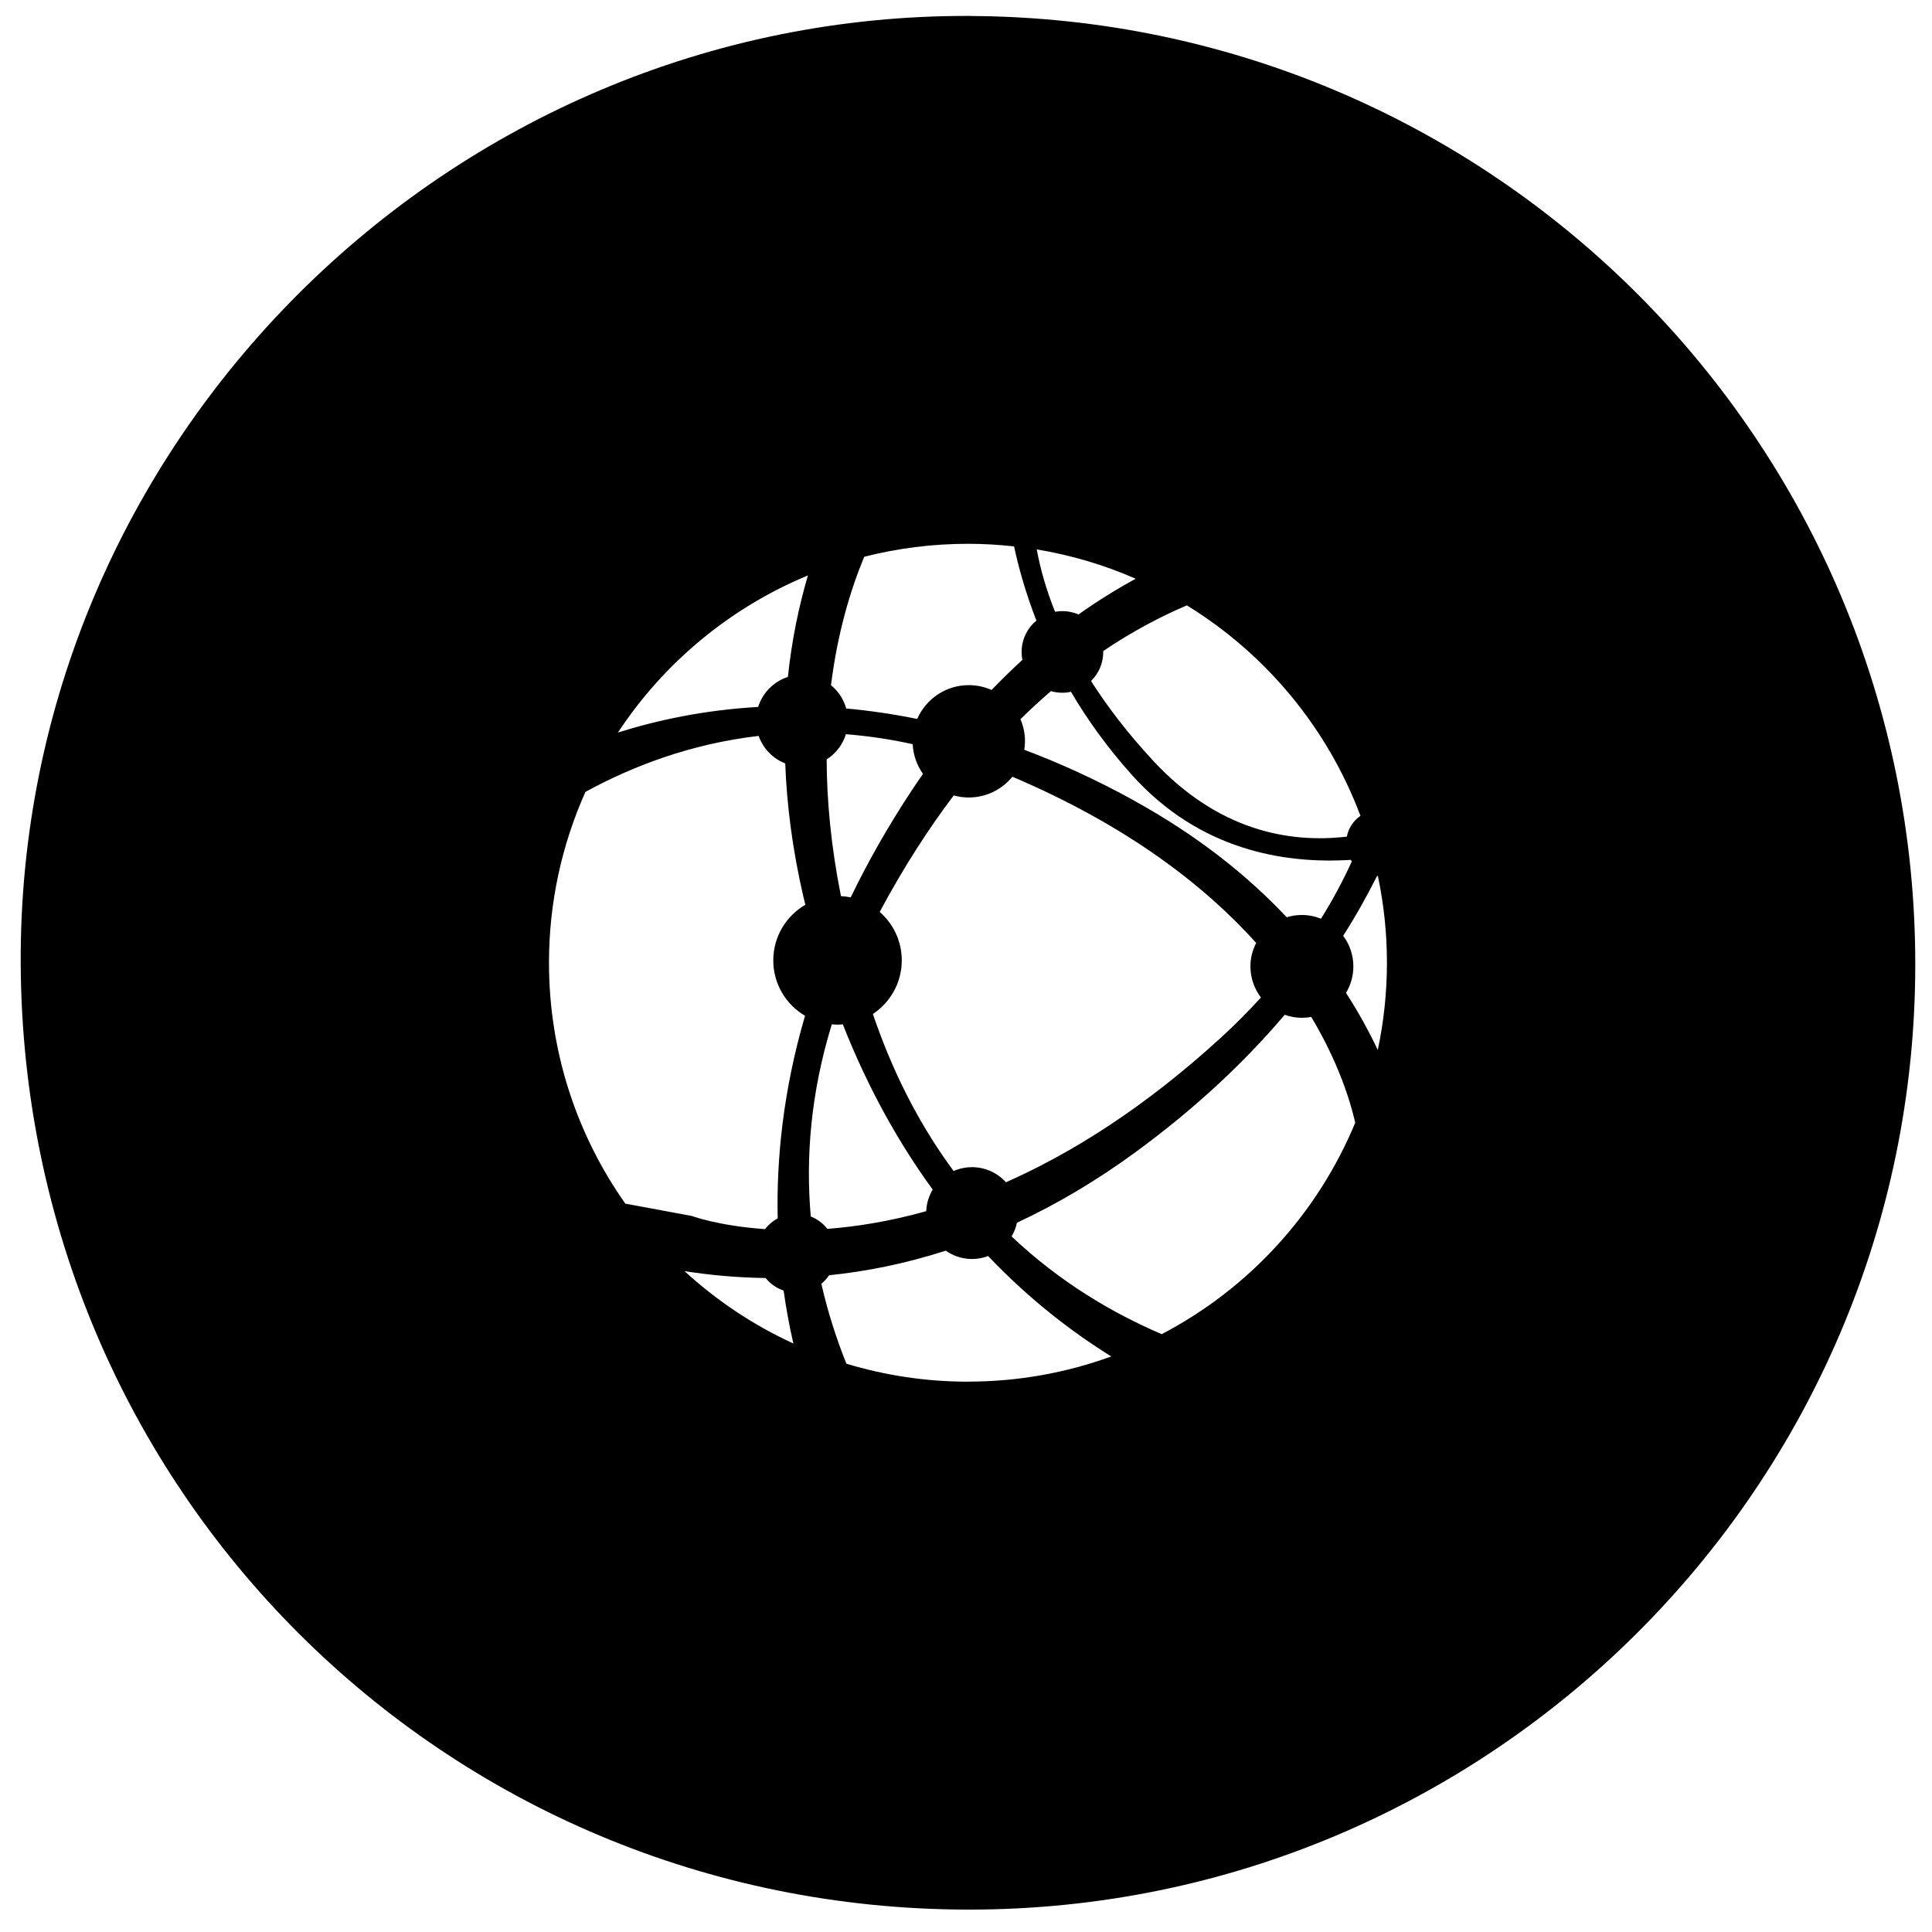 <!-- Generated by IcoMoon.io -->
<svg version="1.1" xmlns="http://www.w3.org/2000/svg" width="32" height="32" viewBox="0 0 32 32">
<title>aggregator_inverted</title>
<path d="M16.082 0.264c-8.662-0.044-15.79 7.073-15.739 15.715 0.052 8.693 7.010 15.636 15.685 15.65 8.642 0.014 15.688-7.010 15.695-15.645 0.007-8.647-6.986-15.675-15.641-15.719zM22.533 13.513c-0.115 0.080-0.198 0.202-0.225 0.344-0.953 0.112-2.131-0.096-3.21-1.259-0.427-0.46-0.762-0.903-1.027-1.318 0.125-0.123 0.202-0.293 0.202-0.482 0-0.005-0.001-0.009-0.001-0.014 0.494-0.334 0.963-0.577 1.386-0.757 1.308 0.803 2.329 2.028 2.875 3.485zM14.571 15.103c0.394-0.735 0.806-1.374 1.226-1.928 0.079 0.022 0.162 0.034 0.248 0.034 0.292 0 0.552-0.134 0.723-0.344 1.909 0.812 3.185 1.805 4.038 2.752-0.060 0.117-0.095 0.249-0.095 0.39 0 0.194 0.066 0.372 0.174 0.515-0.202 0.221-0.418 0.441-0.654 0.657-1.271 1.164-2.478 1.92-3.569 2.403-0.139-0.153-0.339-0.25-0.563-0.25-0.108 0-0.211 0.023-0.304 0.064-0.505-0.683-0.95-1.5-1.295-2.479-0.014-0.041-0.028-0.081-0.042-0.122 0.288-0.191 0.478-0.517 0.478-0.889 0-0.321-0.142-0.608-0.367-0.803zM18.783 13.259c-0.626-0.345-1.232-0.621-1.818-0.84 0.007-0.046 0.012-0.093 0.012-0.141 0-0.13-0.027-0.254-0.075-0.366 0.169-0.166 0.338-0.321 0.505-0.465 0.060 0.018 0.123 0.027 0.189 0.027 0.049 0 0.097-0.006 0.143-0.015 0.267 0.454 0.599 0.92 1.012 1.38 1.117 1.242 2.519 1.473 3.623 1.403 0.005 0.009 0.010 0.018 0.016 0.027-0.144 0.315-0.313 0.632-0.51 0.948-0.098-0.040-0.205-0.062-0.317-0.062-0.087 0-0.172 0.013-0.251 0.038-0.655-0.697-1.483-1.356-2.53-1.933zM18.811 9.586c-0.317 0.172-0.633 0.368-0.947 0.591-0.082-0.035-0.172-0.055-0.267-0.055-0.042 0-0.082 0.004-0.122 0.011-0.157-0.392-0.25-0.74-0.303-1.033 0.573 0.095 1.122 0.259 1.638 0.485zM14.313 9.222c0.55-0.14 1.126-0.215 1.72-0.215 0.258 0 0.512 0.015 0.763 0.043 0.077 0.359 0.194 0.776 0.37 1.229-0.15 0.124-0.245 0.311-0.245 0.521 0 0.044 0.005 0.088 0.013 0.13-0.172 0.157-0.342 0.323-0.51 0.498-0.116-0.051-0.243-0.080-0.378-0.080-0.382 0-0.71 0.23-0.854 0.56-0.406-0.083-0.798-0.139-1.176-0.173-0.043-0.154-0.132-0.288-0.252-0.386 0.107-0.861 0.319-1.569 0.549-2.125zM14.011 12.161c0.357 0.028 0.726 0.081 1.106 0.165 0.009 0.183 0.071 0.352 0.171 0.492-0.058 0.082-0.115 0.164-0.171 0.25-0.406 0.612-0.745 1.212-1.026 1.795-0.053-0.011-0.107-0.017-0.162-0.020-0.165-0.827-0.235-1.582-0.237-2.265 0.151-0.096 0.265-0.243 0.319-0.417zM11.337 21.054c0.426 0.066 0.874 0.108 1.344 0.114 0.077 0.095 0.18 0.168 0.298 0.208 0.044 0.313 0.099 0.605 0.162 0.877-0.664-0.305-1.272-0.711-1.803-1.199zM13.334 16.824c-0.36 1.231-0.475 2.362-0.453 3.356-0.082 0.044-0.154 0.105-0.21 0.178-0.77-0.053-1.213-0.218-1.213-0.218l-1.101-0.204c-0.795-1.129-1.264-2.504-1.264-3.99 0-1.008 0.217-1.966 0.604-2.83 0.782-0.427 1.747-0.797 2.869-0.927 0.073 0.209 0.235 0.376 0.44 0.456 0.026 0.693 0.12 1.428 0.301 2.209 0.010 0.044 0.021 0.088 0.032 0.132-0.317 0.184-0.531 0.527-0.531 0.921 0 0.392 0.212 0.733 0.527 0.918zM13.051 11.212c-0.235 0.075-0.42 0.262-0.494 0.497-0.898 0.052-1.679 0.221-2.322 0.424 0.76-1.154 1.855-2.067 3.147-2.602-0.154 0.522-0.269 1.082-0.332 1.681zM13.777 16.966c0.032 0.003 0.064 0.005 0.096 0.005 0.029 0 0.058-0.002 0.087-0.004 0.423 1.074 0.936 1.977 1.488 2.736-0.063 0.106-0.102 0.228-0.107 0.358-0.603 0.169-1.153 0.256-1.637 0.293-0.071-0.091-0.166-0.162-0.275-0.205-0.085-0.968-0.004-2.037 0.348-3.182zM16.033 22.885c-0.7 0-1.376-0.105-2.014-0.298-0.163-0.407-0.307-0.849-0.415-1.324 0.049-0.041 0.093-0.088 0.129-0.141 0.619-0.063 1.265-0.192 1.931-0.407 0.124 0.087 0.274 0.138 0.436 0.138 0.094 0 0.183-0.018 0.266-0.049 0.689 0.724 1.396 1.263 2.040 1.663-0.741 0.27-1.54 0.417-2.374 0.417zM19.243 22.098c-0.825-0.352-1.692-0.866-2.488-1.619 0.041-0.069 0.072-0.146 0.089-0.227 0.642-0.299 1.297-0.681 1.96-1.166 1.008-0.737 1.82-1.506 2.475-2.278 0.089 0.032 0.185 0.050 0.285 0.050 0.053 0 0.104-0.005 0.154-0.015 0.443 0.741 0.642 1.373 0.729 1.752-0.625 1.51-1.766 2.75-3.204 3.502zM22.821 17.392c-0.15-0.316-0.324-0.633-0.527-0.947 0.077-0.128 0.122-0.278 0.122-0.438 0-0.19-0.063-0.366-0.169-0.507 0.213-0.334 0.398-0.665 0.562-0.992 0.004 0 0.009 0 0.013 0.001 0.098 0.464 0.15 0.945 0.15 1.438 0 0.496-0.053 0.979-0.152 1.446z"></path>
</svg>
